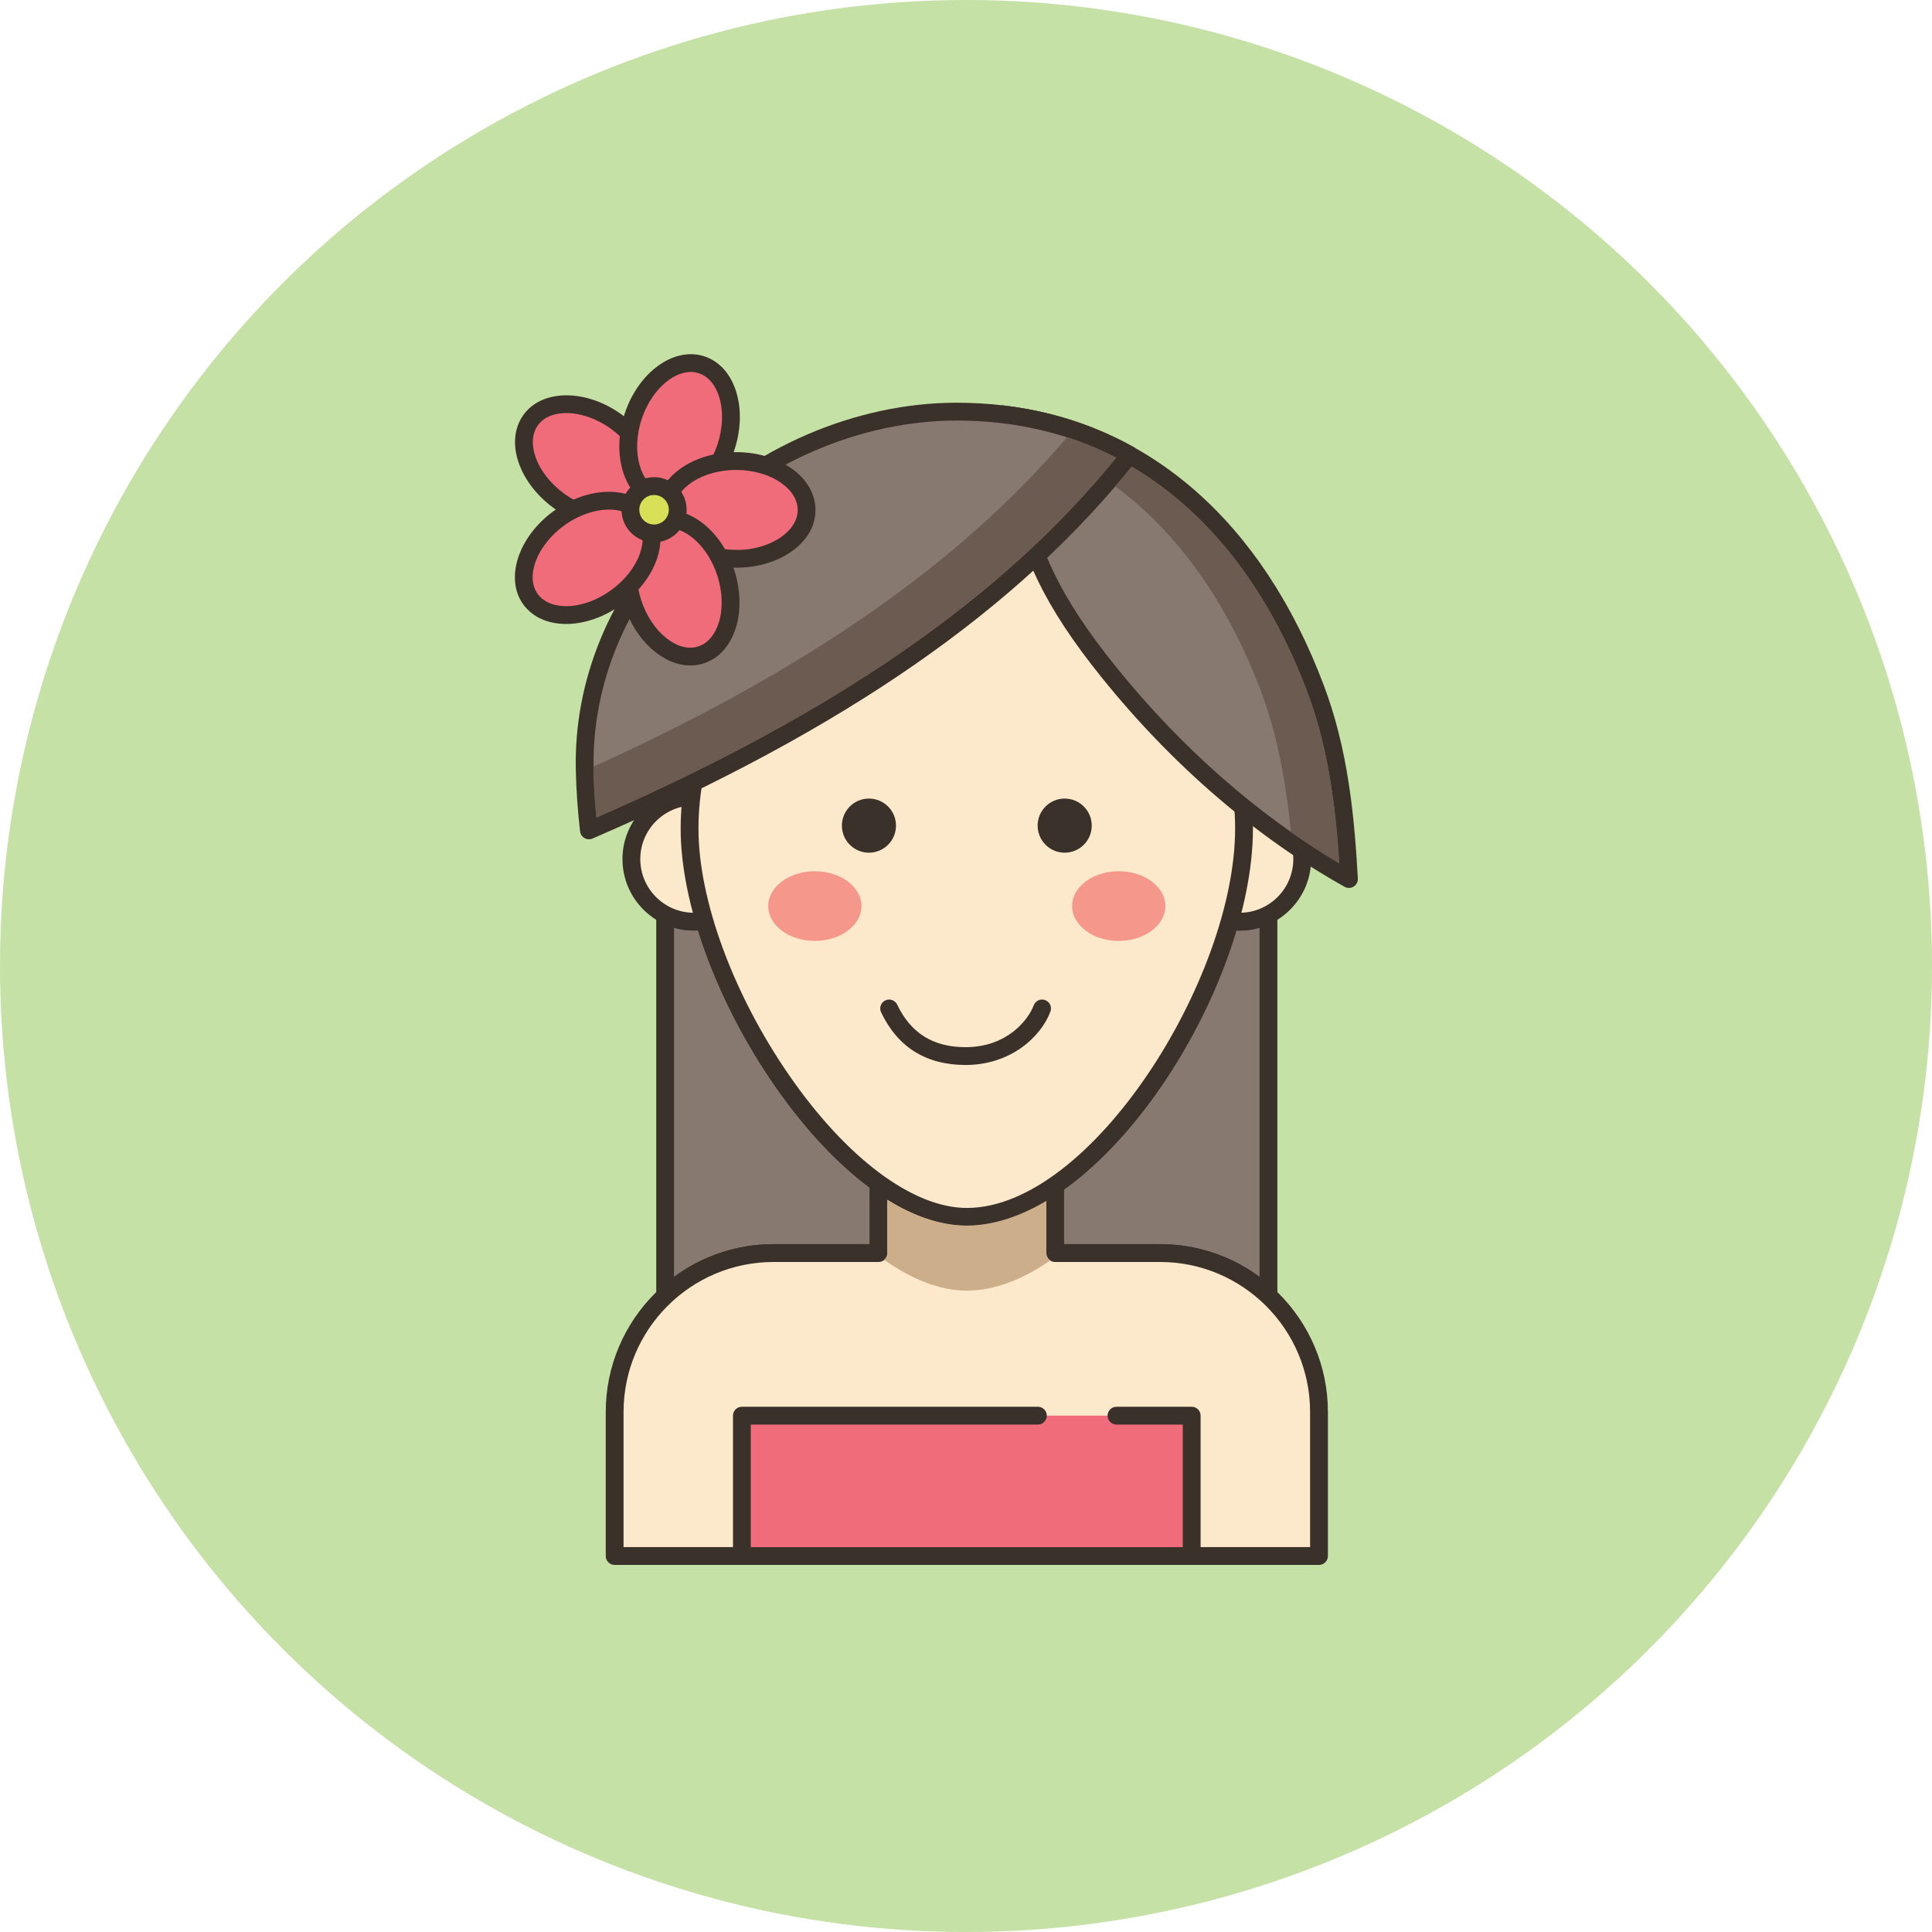 <?xml version="1.0" encoding="utf-8"?>
<!-- Generator: Adobe Illustrator 16.0.0, SVG Export Plug-In . SVG Version: 6.00 Build 0)  -->
<!DOCTYPE svg PUBLIC "-//W3C//DTD SVG 1.1//EN" "http://www.w3.org/Graphics/SVG/1.1/DTD/svg11.dtd">
<svg version="1.1" xmlns="http://www.w3.org/2000/svg" xmlns:xlink="http://www.w3.org/1999/xlink" x="0px" y="0px" width="100px"
	 height="100px" viewBox="0 0 100 100" enable-background="new 0 0 100 100" xml:space="preserve">
<g id="Layer_1" display="none">
	<circle display="inline" fill="#FFF59D" cx="49.999" cy="49.87" r="50"/>
	<g display="inline">
		<path fill="#FCE8CB" d="M60.033,63.721h-5.447v-3.555h-9.153v3.555h-5.448c-4.554,0-8.246,3.692-8.246,8.246v7.473h36.537v-7.473
			C68.276,67.413,64.588,63.721,60.033,63.721L60.033,63.721z M60.033,63.721"/>
		<path fill="#3A312A" d="M60.033,63.259h-4.985v-3.093c0-0.254-0.208-0.463-0.463-0.463h-9.152c-0.257,0-0.463,0.209-0.463,0.463
			v3.093h-4.987c-4.8,0-8.705,3.905-8.705,8.708v7.473c0,0.255,0.206,0.461,0.461,0.461h36.537c0.255,0,0.464-0.206,0.464-0.461
			v-7.473C68.74,67.164,64.833,63.259,60.033,63.259L60.033,63.259z M67.814,78.978H32.202v-7.011c0-4.292,3.491-7.783,7.783-7.783
			h5.448c0.255,0,0.461-0.204,0.461-0.463v-3.093h8.229v3.093c0,0.259,0.207,0.463,0.462,0.463h5.447
			c4.294,0,7.783,3.491,7.783,7.783v7.011H67.814z M67.814,78.978"/>
		<path fill="#8AC6DD" d="M60.033,63.721H58.73l0.034,0.024l-5.667,7.517l-2.922-2.203l-2.925,2.203l-5.665-7.517l0.034-0.024
			h-1.637c-4.551,0-8.243,3.692-8.243,8.243v7.478h36.537v-7.478C68.276,67.413,64.588,63.721,60.033,63.721L60.033,63.721z
			 M60.033,63.721"/>
		<path fill="#3A312A" d="M60.033,63.259H58.73c-0.2,0-0.377,0.13-0.438,0.32c-0.005,0.013-0.01,0.029-0.012,0.042l-5.273,6.993
			l-2.554-1.927c-0.164-0.124-0.391-0.124-0.556,0l-2.555,1.927l-5.271-6.993c-0.003-0.013-0.008-0.029-0.011-0.042
			c-0.063-0.19-0.239-0.32-0.439-0.32h-1.637c-4.8,0-8.705,3.905-8.705,8.708v7.475c0,0.255,0.206,0.462,0.461,0.462h36.539
			c0.256,0,0.462-0.207,0.462-0.462v-7.475C68.74,67.164,64.833,63.259,60.033,63.259L60.033,63.259z M67.814,78.978H32.201v-7.014
			c0-4.289,3.489-7.78,7.781-7.78h1.354l5.546,7.354c0.152,0.204,0.443,0.246,0.647,0.091l2.646-1.994l2.646,1.994
			c0.203,0.155,0.493,0.113,0.646-0.091l5.547-7.354h1.02c4.294,0,7.783,3.491,7.783,7.78v7.014H67.814z M67.814,78.978"/>
		<path fill-rule="evenodd" clip-rule="evenodd" fill="#FCE8CB" d="M38.146,40.993c-1.268-1.268-3.323-1.268-4.588-0.001
			c-1.268,1.268-1.268,3.322,0,4.588c1.265,1.267,3.32,1.267,4.588,0C39.412,44.313,39.412,42.26,38.146,40.993L38.146,40.993z
			 M38.146,40.993"/>
		<path fill="#3A312A" d="M35.851,39.58c-2.044,0-3.705,1.662-3.705,3.706c0,2.043,1.66,3.706,3.705,3.706
			c2.043,0,3.707-1.663,3.707-3.706C39.557,41.242,37.894,39.58,35.851,39.58L35.851,39.58z M35.851,46.068
			c-1.533,0-2.781-1.25-2.781-2.782c0-1.534,1.248-2.782,2.781-2.782c1.535,0,2.782,1.248,2.782,2.782
			C38.633,44.819,37.385,46.068,35.851,46.068L35.851,46.068z M35.851,46.068"/>
		<path fill-rule="evenodd" clip-rule="evenodd" fill="#FCE8CB" d="M67.411,43.287c0,1.791-1.453,3.243-3.246,3.243
			c-1.79,0-3.244-1.452-3.244-3.243c0-1.793,1.454-3.244,3.244-3.244C65.958,40.043,67.411,41.494,67.411,43.287L67.411,43.287z
			 M67.411,43.287"/>
		<path fill="#3A312A" d="M64.165,39.58c-2.042,0-3.706,1.662-3.706,3.706c0,2.043,1.664,3.706,3.706,3.706
			c2.044,0,3.708-1.663,3.708-3.706C67.873,41.242,66.209,39.58,64.165,39.58L64.165,39.58z M64.165,46.068
			c-1.533,0-2.78-1.25-2.78-2.782c0-1.534,1.248-2.782,2.78-2.782c1.535,0,2.783,1.248,2.783,2.782
			C66.948,44.819,65.7,46.068,64.165,46.068L64.165,46.068z M64.165,46.068"/>
		<path fill="#FCE8CB" d="M50.009,27.33c-7.941,0-14.381,6.438-14.381,14.381c0,7.943,7.955,20.133,14.381,20.133
			c6.731,0,14.38-12.19,14.38-20.133C64.389,33.769,57.952,27.33,50.009,27.33L50.009,27.33z M50.009,27.33"/>
		<path fill="#3A312A" d="M50.009,26.868c-8.183,0-14.843,6.66-14.843,14.843c0,3.869,1.862,8.968,4.863,13.309
			c3.152,4.563,6.883,7.288,9.979,7.288c7.024,0,14.843-12.277,14.843-20.597C64.852,33.527,58.193,26.868,50.009,26.868
			L50.009,26.868z M50.009,61.383c-2.792,0-6.239-2.576-9.22-6.89c-2.899-4.195-4.7-9.091-4.7-12.782
			c0-7.674,6.245-13.919,13.92-13.919s13.92,6.246,13.92,13.919C63.929,49.479,56.463,61.383,50.009,61.383L50.009,61.383z
			 M50.009,61.383"/>
		<path fill="#3A312A" d="M44.933,40.146c-0.776,0-1.404,0.628-1.404,1.403c0,0.776,0.628,1.404,1.404,1.404
			c0.773,0,1.403-0.627,1.403-1.404C46.335,40.774,45.706,40.146,44.933,40.146L44.933,40.146z M44.933,40.146"/>
		<path fill="#3A312A" d="M55.085,40.146c-0.773,0-1.403,0.628-1.403,1.403c0,0.776,0.63,1.404,1.403,1.404
			c0.776,0,1.404-0.627,1.404-1.404C56.489,40.774,55.861,40.146,55.085,40.146L55.085,40.146z M55.085,40.146"/>
		<path fill="#F5978A" d="M42.127,43.914c-1.336,0-2.419,0.81-2.419,1.807c0,1,1.083,1.808,2.419,1.808
			c1.333,0,2.416-0.809,2.416-1.808C44.543,44.724,43.46,43.914,42.127,43.914L42.127,43.914z M42.127,43.914"/>
		<path fill="#F5978A" d="M57.891,43.914c-1.334,0-2.418,0.81-2.418,1.807c0,1,1.084,1.808,2.418,1.808
			c1.335,0,2.419-0.809,2.419-1.808C60.31,44.724,59.227,43.914,57.891,43.914L57.891,43.914z M57.891,43.914"/>
		<path fill="#CCAE8B" d="M54.136,63.724v-2.71c-1.363,0.812-2.763,1.282-4.125,1.282c-1.359,0-2.76-0.494-4.127-1.331v2.759
			c0,0.138-0.063,0.265-0.167,0.352c1.429,1.001,2.892,1.597,4.293,1.597c1.425,0,2.901-0.582,4.333-1.57
			C54.218,64.021,54.136,63.881,54.136,63.724L54.136,63.724z M54.136,63.724"/>
		<path fill="#87796F" d="M65.061,38.388c0-7.861-6.665-14.231-14.885-14.231c-8.221,0-14.885,6.37-14.885,14.231
			c0,0.832,0.15,1.451,0.431,2.225c0.131,0.366,2.262-0.8,2.445-0.928c0.906-0.639,1.649-1.505,2.202-2.462
			c0.231-0.398,0.421-0.804,0.575-1.209c0.49-1.292,1.824-4.89,3.177-4.608c1.814,0.38,3.871,0.593,6.055,0.593
			c2.182,0,4.239-0.212,6.054-0.593c1.354-0.282,2.688,3.316,3.178,4.608c0.152,0.405,0.347,0.811,0.575,1.209
			c0.913,1.584,2.46,3.091,4.342,3.366c0.007-0.09,0.122-0.122,0.207-0.152C65.146,40.211,65.061,38.881,65.061,38.388
			L65.061,38.388z M65.061,38.388"/>
		<path fill="#3A312A" d="M65.524,38.547l-0.003-0.159c0-8.103-6.886-14.693-15.346-14.693c-8.461,0-15.347,6.591-15.347,14.693
			c0,0.928,0.175,1.6,0.457,2.383c0.058,0.164,0.192,0.288,0.364,0.343c0.056,0.018,0.121,0.026,0.194,0.026
			c0.821,0,2.571-1.065,2.587-1.076c0.915-0.644,1.721-1.547,2.338-2.611c0.237-0.412,0.44-0.84,0.607-1.275l0.03-0.081
			c1.461-3.858,2.267-4.31,2.619-4.238c1.915,0.4,3.985,0.601,6.15,0.601c2.164,0,4.233-0.201,6.148-0.601
			c0.351-0.072,1.158,0.379,2.62,4.238l0.032,0.081c0.164,0.435,0.368,0.863,0.604,1.276c1.151,1.99,2.9,3.333,4.679,3.592
			c0.128,0.019,0.26-0.018,0.358-0.1c0.028-0.023,0.055-0.049,0.076-0.078C65.553,40.551,65.534,39.248,65.524,38.547L65.524,38.547
			z M64.352,40.01c-0.067,0.022-0.13,0.05-0.184,0.082c-1.426-0.297-2.826-1.439-3.785-3.1c-0.213-0.37-0.396-0.754-0.544-1.141
			l-0.031-0.081c-0.97-2.559-2.168-5.134-3.673-4.816c-1.854,0.386-3.859,0.583-5.959,0.583c-2.102,0-4.106-0.196-5.961-0.583
			c-1.51-0.315-2.703,2.258-3.674,4.815l-0.03,0.082c-0.147,0.388-0.331,0.771-0.543,1.14c-0.548,0.948-1.264,1.75-2.066,2.315
			c-0.241,0.162-1.34,0.726-1.841,0.878c-0.191-0.577-0.307-1.108-0.307-1.796c0-7.592,6.468-13.77,14.423-13.77
			c7.952,0,14.421,6.177,14.421,13.77l0.002,0.173C64.617,39.814,64.43,39.981,64.352,40.01L64.352,40.01z M64.352,40.01"/>
		<rect x="48.891" y="69.059" fill="#D7E057" width="2.569" height="8.552"/>
		<path fill="#3A312A" d="M51.46,68.596h-2.569c-0.255,0-0.462,0.206-0.462,0.463v3.021c0,0.256,0.207,0.462,0.462,0.462
			c0.255,0,0.461-0.206,0.461-0.462v-2.559h1.643v7.628h-1.643v-0.888c0-0.255-0.207-0.462-0.461-0.462
			c-0.255,0-0.462,0.207-0.462,0.462v1.35c0,0.255,0.207,0.462,0.462,0.462h2.569c0.253,0,0.462-0.207,0.462-0.462v-8.552
			C51.922,68.802,51.713,68.596,51.46,68.596L51.46,68.596z M51.46,68.596"/>
		<path fill="#D7E057" d="M41.588,63.742l2.937-2.212l5.665,7.516l-2.937,2.213L41.588,63.742z M41.588,63.742"/>
		<path fill="#3A312A" d="M50.557,68.771l-5.665-7.517c-0.155-0.204-0.444-0.244-0.647-0.092l-2.937,2.215
			c-0.098,0.072-0.163,0.183-0.18,0.302c-0.016,0.122,0.014,0.246,0.089,0.345l5.665,7.515c0.073,0.099,0.183,0.164,0.302,0.181
			c0.023,0.002,0.044,0.004,0.065,0.004c0.101,0,0.199-0.033,0.278-0.094l2.935-2.212C50.67,69.262,50.71,68.973,50.557,68.771
			L50.557,68.771z M47.342,70.612l-5.107-6.776l2.197-1.656l5.107,6.778L47.342,70.612z M47.342,70.612"/>
		<path fill="#D7E057" d="M50.165,69.051l5.663-7.517l2.937,2.213l-5.666,7.517L50.165,69.051z M50.165,69.051"/>
		<path fill="#3A312A" d="M59.22,63.679c-0.017-0.119-0.081-0.229-0.179-0.304l-2.936-2.213c-0.204-0.152-0.492-0.112-0.647,0.092
			l-5.665,7.517c-0.152,0.202-0.112,0.491,0.092,0.646l2.937,2.212c0.084,0.063,0.181,0.094,0.276,0.094
			c0.142,0,0.279-0.063,0.369-0.185l5.666-7.515C59.205,63.925,59.238,63.801,59.22,63.679L59.22,63.679z M53.007,70.612
			l-2.198-1.654l5.109-6.778l2.197,1.656L53.007,70.612z M53.007,70.612"/>
		<path fill="#3A312A" d="M38.583,73.072c-0.256,0-0.461,0.207-0.461,0.462v5.907c0,0.255,0.206,0.462,0.461,0.462
			c0.254,0,0.462-0.207,0.462-0.462v-5.907C39.045,73.279,38.837,73.072,38.583,73.072L38.583,73.072z M38.583,73.072"/>
		<path fill="#3A312A" d="M61.768,73.072c-0.255,0-0.464,0.207-0.464,0.462v5.907c0,0.255,0.209,0.462,0.464,0.462
			c0.254,0,0.462-0.207,0.462-0.462v-5.907C62.229,73.279,62.021,73.072,61.768,73.072L61.768,73.072z M61.768,73.072"/>
		<path fill="#87796F" d="M52.927,50.623c-1.474-1.555-2.929-0.399-2.929,0.664c0,1.064,1.394,2.299,3.612,2.299
			c1.644,0,4.017-1.424,4.017-2.487C57.626,50.033,55.13,52.945,52.927,50.623L52.927,50.623z M52.927,50.623"/>
		<path fill="#3A312A" d="M57.802,50.499c-0.335-0.223-0.722-0.06-1.212,0.147c-0.907,0.381-2.146,0.904-3.328-0.342
			c-0.773-0.815-1.685-1.096-2.506-0.769c-0.718,0.286-1.22,1.006-1.22,1.75c0,1.328,1.559,2.763,4.076,2.763
			c1.81,0,4.479-1.555,4.479-2.952C58.088,50.759,57.933,50.584,57.802,50.499L57.802,50.499z M53.609,53.123
			c-2.028,0-3.15-1.085-3.15-1.837c0-0.362,0.274-0.745,0.64-0.892c0.111-0.045,0.228-0.066,0.347-0.066
			c0.367,0,0.763,0.21,1.146,0.613c1.622,1.71,3.401,0.959,4.357,0.557c0.021-0.008,0.043-0.018,0.063-0.027
			C56.518,52.167,54.914,53.123,53.609,53.123L53.609,53.123z M53.609,53.123"/>
		<path fill="#87796F" d="M47.068,50.623c-2.204,2.323-4.701-0.589-4.701,0.475c0,1.063,2.373,2.487,4.016,2.487
			c2.218,0,3.615-1.234,3.615-2.299C49.998,50.223,48.542,49.068,47.068,50.623L47.068,50.623z M47.068,50.623"/>
		<g>
			<defs>
				<rect id="SVGID_1_" x="24.033" y="16.816" width="44.733" height="63.087"/>
			</defs>
			<clipPath id="SVGID_2_">
				<use xlink:href="#SVGID_1_"  overflow="visible"/>
			</clipPath>
			<path clip-path="url(#SVGID_2_)" fill="#3A312A" d="M49.239,49.537c-0.821-0.327-1.733-0.046-2.506,0.769
				c-1.181,1.246-2.422,0.722-3.328,0.342c-0.491-0.208-0.877-0.371-1.212-0.148c-0.131,0.086-0.287,0.26-0.287,0.599
				c0,1.397,2.671,2.951,4.478,2.951c2.518,0,4.076-1.435,4.076-2.763C50.459,50.542,49.958,49.823,49.239,49.537L49.239,49.537z
				 M46.383,53.123c-1.304,0-2.906-0.956-3.401-1.652c0.022,0.01,0.042,0.02,0.063,0.027c0.957,0.402,2.735,1.153,4.359-0.557
				c0.505-0.534,1.036-0.728,1.491-0.546c0.366,0.146,0.64,0.53,0.64,0.892C49.536,52.038,48.413,53.123,46.383,53.123
				L46.383,53.123z M46.383,53.123"/>
			<path clip-path="url(#SVGID_2_)" fill="#87796F" d="M49.906,18.99c-10.138,5.964-16.022-5.501-16.022-0.271
				c0,1.652,0.666,3.3,1.54,4.799l2.42,3.431c2.44,3.073,5.361,6.35,8.889,7.354c5.681,1.616,15.733-0.399,15.733-8.576
				C62.466,20.499,58.085,14.18,49.906,18.99L49.906,18.99z M49.906,18.99"/>
			<path clip-path="url(#SVGID_2_)" fill="#3A312A" d="M58.75,17.705c-1.75-1.002-4.746-1.66-9.079,0.887
				c-5.874,3.457-10.251,0.831-12.866-0.737c-1.262-0.756-2.094-1.254-2.755-0.88c-0.558,0.315-0.628,1.098-0.628,1.746
				c0,1.536,0.525,3.182,1.603,5.033c0.129,0.22,0.41,0.293,0.63,0.166c0.221-0.129,0.296-0.413,0.167-0.632
				c-0.995-1.706-1.478-3.2-1.478-4.567c0-0.814,0.158-0.94,0.162-0.94c0.192-0.112,1.172,0.479,1.822,0.868
				c2.608,1.564,7.464,4.477,13.813,0.742c3.125-1.839,5.944-2.145,8.15-0.884c2.564,1.467,3.712,4.684,3.712,7.222
				c0,2.573-1.031,4.658-3.063,6.192c-3.395,2.563-8.649,2.917-12.083,1.939c-3.335-0.947-6.13-4.018-8.653-7.196
				c-0.159-0.201-0.449-0.235-0.649-0.075c-0.199,0.158-0.233,0.45-0.075,0.649c2.618,3.298,5.538,6.492,9.124,7.511
				c1.205,0.342,2.618,0.53,4.105,0.53c3.028,0,6.351-0.779,8.787-2.619c2.246-1.697,3.432-4.092,3.432-6.931
				C62.93,22.923,61.637,19.354,58.75,17.705L58.75,17.705z M58.75,17.705"/>
		</g>
		<path fill="#6B5B51" d="M58.292,18.505c-1.37-0.783-2.975-0.961-4.747-0.545c0.459,0.123,0.899,0.309,1.315,0.545
			c2.567,1.466,3.713,4.684,3.713,7.223c0,2.572-1.029,4.655-3.063,6.192c-1.815,1.368-4.159,2.108-6.472,2.348
			c3.225,0.347,7.168-0.281,9.902-2.348c2.032-1.537,3.063-3.62,3.063-6.192C62.004,23.189,60.855,19.972,58.292,18.505
			L58.292,18.505z M58.292,18.505"/>
	</g>
</g>
<g id="Layer_2">
	<circle fill="#C5E1A5" cx="50" cy="50" r="50"/>
	<g>
		<path fill="#87796F" d="M36.458,47.658c-0.175,0.031-0.356,0.046-0.544,0.046c-0.538,0-1.042-0.132-1.487-0.362v19.73
			c1.47-1.373,3.442-2.217,5.613-2.217h5.435v-3.545h0.094C41.683,58.57,38.002,52.908,36.458,47.658L36.458,47.658z M36.458,47.658
			"/>
		<path fill="#3A312A" d="M45.836,60.934c-3.709-2.613-7.382-8.125-8.936-13.405c-0.065-0.226-0.29-0.365-0.521-0.325
			c-0.147,0.026-0.305,0.04-0.464,0.04c-0.448,0-0.876-0.106-1.276-0.311c-0.143-0.075-0.313-0.069-0.451,0.014
			c-0.138,0.083-0.221,0.233-0.221,0.396v19.73c0,0.184,0.108,0.35,0.278,0.424c0.059,0.025,0.122,0.037,0.183,0.037
			c0.115,0,0.228-0.041,0.315-0.123c1.444-1.35,3.324-2.094,5.299-2.094h5.434c0.256,0,0.461-0.203,0.461-0.461V61.59
			c0.032-0.043,0.058-0.088,0.075-0.143C46.07,61.258,46,61.047,45.836,60.934L45.836,60.934z M45.014,64.395H40.04
			c-1.871,0-3.666,0.598-5.152,1.695V48.019c0.399,0.117,0.822,0.163,1.241,0.14c1.624,5.21,5.208,10.585,8.885,13.317V64.395z
			 M45.014,64.395"/>
		<path fill="#87796F" d="M64.168,47.704c-0.179,0-0.35-0.015-0.52-0.043c-1.501,5.267-5.098,10.939-9.041,13.671v3.523h5.435
			c2.17,0,4.145,0.844,5.613,2.217v-19.73C65.211,47.572,64.701,47.704,64.168,47.704L64.168,47.704z M64.168,47.704"/>
		<path fill="#3A312A" d="M65.896,46.947c-0.138-0.084-0.31-0.09-0.452-0.015c-0.524,0.271-1.11,0.374-1.722,0.274
			c-0.231-0.037-0.452,0.103-0.517,0.329c-1.524,5.344-5.165,10.861-8.86,13.418c-0.124,0.086-0.197,0.227-0.197,0.379v3.523
			c0,0.258,0.205,0.465,0.46,0.465h5.435c1.974,0,3.855,0.74,5.298,2.09c0.087,0.082,0.201,0.123,0.315,0.123
			c0.063,0,0.125-0.012,0.185-0.037c0.167-0.072,0.276-0.24,0.276-0.424v-19.73C66.116,47.18,66.032,47.03,65.896,46.947
			L65.896,46.947z M65.194,66.09c-1.486-1.098-3.283-1.695-5.152-1.695h-4.973v-2.826c3.756-2.697,7.286-8.014,8.912-13.408
			c0.407,0.022,0.82-0.027,1.213-0.141V66.09z M65.194,66.09"/>
		<path fill="#87796F" d="M45.569,61.311c1.499,1.055,3.025,1.674,4.474,1.674c1.509,0,3.062-0.613,4.564-1.652v-0.021H45.569z
			 M45.569,61.311"/>
		<path fill="#3A312A" d="M54.607,60.848h-9.038c-0.199,0-0.378,0.129-0.438,0.324c-0.061,0.189,0.009,0.396,0.174,0.514
			c1.658,1.168,3.251,1.76,4.738,1.76c1.541,0,3.166-0.584,4.827-1.734c0.125-0.086,0.199-0.229,0.199-0.379v-0.021
			C55.069,61.055,54.862,60.848,54.607,60.848L54.607,60.848z M50.043,62.523c-0.889,0-1.834-0.254-2.826-0.752h5.753
			C51.957,62.27,50.977,62.523,50.043,62.523L50.043,62.523z M50.043,62.523"/>
		<path fill="#FCE8CB" d="M60.044,64.859h-5.436v-3.549h-9.133v3.549h-5.436c-4.542,0-8.225,3.68-8.225,8.225v7.455h36.457v-7.455
			C68.271,68.539,64.587,64.859,60.044,64.859L60.044,64.859z M60.044,64.859"/>
		<path fill="#3A312A" d="M60.044,64.398h-4.975v-3.088c0-0.256-0.207-0.461-0.461-0.461h-9.133c-0.255,0-0.461,0.205-0.461,0.461
			v3.088h-4.975c-4.789,0-8.686,3.895-8.686,8.686v7.455c0,0.254,0.206,0.461,0.461,0.461h36.457c0.255,0,0.461-0.207,0.461-0.461
			v-7.455C68.731,68.293,64.833,64.398,60.044,64.398L60.044,64.398z M67.81,80.078H32.275v-6.994c0-4.281,3.483-7.764,7.764-7.764
			h5.436c0.256,0,0.461-0.207,0.461-0.461v-3.088h8.211v3.088c0,0.254,0.205,0.461,0.461,0.461h5.436
			c4.281,0,7.766,3.482,7.766,7.764V80.078z M67.81,80.078"/>
		<path fill="#FCE8CB" d="M45.569,61.311c1.499,1.055,3.025,1.674,4.474,1.674c1.509,0,3.062-0.613,4.564-1.652v-0.021H45.569z
			 M45.569,61.311"/>
		<path fill="#3A312A" d="M54.607,60.848h-9.038c-0.199,0-0.378,0.129-0.438,0.324c-0.061,0.189,0.009,0.396,0.174,0.514
			c1.658,1.168,3.251,1.76,4.738,1.76c1.541,0,3.166-0.584,4.827-1.734c0.125-0.086,0.199-0.229,0.199-0.379v-0.021
			C55.069,61.055,54.862,60.848,54.607,60.848L54.607,60.848z M50.043,62.523c-0.889,0-1.834-0.254-2.826-0.752h5.753
			C51.957,62.27,50.977,62.523,50.043,62.523L50.043,62.523z M50.043,62.523"/>
		<rect x="38.4" y="73.273" fill="#F16C7A" width="23.28" height="7.266"/>
		<path fill="#3A312A" d="M61.681,72.813h-3.892c-0.257,0-0.461,0.207-0.461,0.461s0.204,0.461,0.461,0.461h3.431v6.344H38.861
			v-6.344h14.86c0.254,0,0.461-0.207,0.461-0.461s-0.207-0.461-0.461-0.461H38.4c-0.255,0-0.461,0.207-0.461,0.461v7.266
			c0,0.254,0.206,0.461,0.461,0.461h23.28c0.257,0,0.463-0.207,0.463-0.461v-7.266C62.144,73.02,61.938,72.813,61.681,72.813
			L61.681,72.813z M61.681,72.813"/>
		<path fill-rule="evenodd" clip-rule="evenodd" fill="#FCE8CB" d="M39.152,44.467c0,1.788-1.449,3.237-3.235,3.237
			c-1.789,0-3.237-1.449-3.237-3.237s1.448-3.236,3.237-3.236C37.704,41.231,39.152,42.68,39.152,44.467L39.152,44.467z
			 M39.152,44.467"/>
		<path fill="#3A312A" d="M35.917,40.769c-2.041,0-3.698,1.659-3.698,3.698c0,2.039,1.657,3.699,3.698,3.699
			c2.038,0,3.696-1.659,3.696-3.699C39.613,42.428,37.955,40.769,35.917,40.769L35.917,40.769z M35.917,47.244
			c-1.532,0-2.776-1.247-2.776-2.777c0-1.53,1.244-2.776,2.776-2.776c1.53,0,2.774,1.246,2.774,2.776
			C38.691,45.998,37.447,47.244,35.917,47.244L35.917,47.244z M35.917,47.244"/>
		<path fill-rule="evenodd" clip-rule="evenodd" fill="#FCE8CB" d="M65.406,41.477c-1.65-0.685-3.543,0.099-4.228,1.752
			c-0.685,1.651,0.1,3.544,1.751,4.228c1.649,0.683,3.545-0.101,4.229-1.752C67.842,44.054,67.058,42.161,65.406,41.477
			L65.406,41.477z M65.406,41.477"/>
		<path fill="#3A312A" d="M64.168,40.769c-2.04,0-3.699,1.659-3.699,3.698c0,2.039,1.659,3.699,3.699,3.699
			c2.036,0,3.696-1.659,3.696-3.699C67.864,42.428,66.204,40.769,64.168,40.769L64.168,40.769z M64.168,47.244
			c-1.532,0-2.776-1.247-2.776-2.777c0-1.53,1.244-2.776,2.776-2.776c1.529,0,2.773,1.246,2.773,2.776
			C66.941,45.998,65.697,47.244,64.168,47.244L64.168,47.244z M64.168,47.244"/>
		<path fill="#FCE8CB" d="M50.042,28.548c-7.925,0-14.35,6.423-14.35,14.347s7.938,20.089,14.35,20.089
			c6.717,0,14.348-12.165,14.348-20.089S57.966,28.548,50.042,28.548L50.042,28.548z M50.042,28.548"/>
		<path fill="#3A312A" d="M50.042,28.087c-8.166,0-14.811,6.644-14.811,14.809c0,3.86,1.859,8.946,4.852,13.278
			c3.147,4.553,6.869,7.271,9.958,7.271c7.009,0,14.811-12.248,14.811-20.55C64.851,34.73,58.206,28.087,50.042,28.087
			L50.042,28.087z M50.042,62.523c-2.787,0-6.227-2.57-9.2-6.873c-2.892-4.186-4.689-9.072-4.689-12.753
			c0-7.658,6.23-13.888,13.889-13.888c7.656,0,13.887,6.23,13.887,13.888C63.929,50.645,56.48,62.523,50.042,62.523L50.042,62.523z
			 M50.042,62.523"/>
		<path fill="#3A312A" d="M44.976,41.334c-0.774,0-1.4,0.627-1.4,1.4c0,0.773,0.626,1.401,1.4,1.401c0.774,0,1.4-0.627,1.4-1.401
			C46.376,41.961,45.75,41.334,44.976,41.334L44.976,41.334z M44.976,41.334"/>
		<path fill="#3A312A" d="M55.108,41.334c-0.775,0-1.4,0.627-1.4,1.4c0,0.773,0.625,1.401,1.4,1.401c0.772,0,1.4-0.627,1.4-1.401
			C56.509,41.961,55.881,41.334,55.108,41.334L55.108,41.334z M55.108,41.334"/>
		<path fill="#F5978A" d="M42.176,45.095c-1.332,0-2.412,0.809-2.412,1.803c0,0.996,1.081,1.803,2.412,1.803
			s2.412-0.807,2.412-1.803C44.588,45.903,43.508,45.095,42.176,45.095L42.176,45.095z M42.176,45.095"/>
		<path fill="#F5978A" d="M57.905,45.095c-1.332,0-2.411,0.809-2.411,1.803c0,0.996,1.079,1.803,2.411,1.803
			s2.414-0.807,2.414-1.803C60.319,45.903,59.239,45.095,57.905,45.095L57.905,45.095z M57.905,45.095"/>
		<path fill="#CCAE8B" d="M54.16,64.859v-2.703c-1.36,0.807-2.757,1.279-4.117,1.279c-1.355,0-2.752-0.492-4.117-1.328v2.752
			c0,0.139-0.064,0.266-0.166,0.348c1.426,1.002,2.886,1.596,4.283,1.596c1.425,0,2.896-0.58,4.323-1.566
			C54.24,65.154,54.16,65.016,54.16,64.859L54.16,64.859z M54.16,64.859"/>
		<path fill="#3A312A" d="M54.1,51.766c-0.239-0.09-0.504,0.031-0.595,0.271c-0.279,0.748-1.377,2.164-3.524,2.164
			c-1.679,0-2.837-0.721-3.542-2.201c-0.109-0.23-0.385-0.328-0.615-0.219c-0.23,0.109-0.328,0.385-0.219,0.615
			c0.861,1.811,2.333,2.727,4.375,2.727c2.305,0,3.89-1.432,4.388-2.762C54.459,52.121,54.338,51.855,54.1,51.766L54.1,51.766z
			 M54.1,51.766"/>
		<path fill="#87796F" d="M69.359,40.644c-0.261-1.692-0.649-3.358-1.257-4.971c-2.82-7.525-8.15-13.29-16.223-14.228
			c0.396,2.886,0.979,5.756,2.242,8.374c0.866,1.796,2.032,3.435,3.286,4.988c3.439,4.27,7.646,8.023,12.414,10.691
			C69.733,43.869,69.606,42.243,69.359,40.644L69.359,40.644z M69.359,40.644"/>
		<path fill="#3A312A" d="M69.815,40.575c-0.289-1.886-0.709-3.542-1.28-5.062c-3.183-8.493-9.079-13.651-16.602-14.525
			c-0.143-0.017-0.282,0.034-0.385,0.135c-0.098,0.102-0.145,0.244-0.126,0.385c0.356,2.609,0.906,5.659,2.282,8.511
			c0.764,1.583,1.825,3.197,3.343,5.077c3.63,4.508,7.97,8.243,12.549,10.805c0.07,0.04,0.148,0.058,0.226,0.058
			c0.085,0,0.169-0.023,0.243-0.07c0.144-0.089,0.225-0.249,0.216-0.416C70.207,44.114,70.087,42.331,69.815,40.575L69.815,40.575z
			 M57.766,34.518c-1.472-1.825-2.499-3.382-3.229-4.9c-1.217-2.522-1.764-5.239-2.113-7.637c6.878,1.033,12.277,5.93,15.249,13.855
			c0.549,1.46,0.952,3.057,1.233,4.878c0.21,1.373,0.329,2.771,0.405,3.958C65.106,42.187,61.127,38.691,57.766,34.518
			L57.766,34.518z M57.766,34.518"/>
		<path fill="#87796F" d="M49.505,21.306c-9.897,0-19.48,8.311-19.24,18.544c0.021,1.042,0.098,2.088,0.219,3.13
			c10.579-4.572,20.897-10.503,27.986-19.43C55.912,22.114,52.927,21.306,49.505,21.306L49.505,21.306z M49.505,21.306"/>
		<path fill="#3A312A" d="M58.925,23.462c-0.028-0.134-0.109-0.248-0.229-0.313c-2.722-1.529-5.815-2.304-9.191-2.304
			c-5.22,0-10.612,2.33-14.425,6.232c-3.511,3.593-5.385,8.133-5.276,12.783c0.021,1.022,0.095,2.09,0.221,3.173
			c0.018,0.144,0.103,0.272,0.229,0.346c0.071,0.041,0.151,0.062,0.23,0.062c0.063,0,0.125-0.013,0.184-0.038
			C43.781,37.736,52.73,31.52,58.832,23.838C58.915,23.732,58.95,23.595,58.925,23.462L58.925,23.462z M30.875,42.307
			c-0.082-0.841-0.133-1.668-0.15-2.467c-0.101-4.401,1.68-8.704,5.014-12.118c3.644-3.729,8.789-5.954,13.767-5.954
			c3.018,0,5.794,0.648,8.26,1.927C51.861,30.943,43.29,36.877,30.875,42.307L30.875,42.307z M30.875,42.307"/>
		<path fill="#6B5B51" d="M55.239,22.625c-5.595,6.562-13.469,12.039-24.524,17.058v0.005c-0.004,0.05,0,0.104,0,0.153
			c0.014,0.803,0.067,1.638,0.154,2.482c12.428-5.432,21.009-11.374,26.914-18.633C56.97,23.267,56.12,22.912,55.239,22.625
			L55.239,22.625z M55.239,22.625"/>
		<path fill="#6B5B51" d="M69.015,41.411c-0.004-0.002-0.01-0.006-0.013-0.009c-0.031-0.23-0.063-0.458-0.097-0.689
			c-0.281-1.819-0.684-3.415-1.233-4.877c-2.015-5.374-5.146-9.352-9.097-11.682c-0.277,0.34-0.559,0.682-0.85,1.018
			c3.232,2.394,5.818,6.007,7.564,10.664c0.547,1.462,0.949,3.058,1.231,4.877c0.034,0.231,0.067,0.458,0.096,0.689
			c0.006,0.003,0.009,0.006,0.017,0.009c0.072,0.563,0.135,1.12,0.184,1.66c0.824,0.584,1.663,1.123,2.509,1.624
			C69.264,43.702,69.17,42.561,69.015,41.411L69.015,41.411z M69.015,41.411"/>
		<path fill-rule="evenodd" clip-rule="evenodd" fill="#F16C7A" d="M31.916,21.839c-1.629-1.188-3.617-1.237-4.442-0.107
			c-0.824,1.129-0.17,3.007,1.458,4.195c1.63,1.189,3.618,1.237,4.441,0.109C34.198,24.905,33.546,23.028,31.916,21.839
			L31.916,21.839z M31.916,21.839"/>
		<path fill="#3A312A" d="M32.188,21.466c-1.832-1.337-4.113-1.339-5.083-0.006c-0.491,0.672-0.582,1.56-0.255,2.499
			c0.306,0.88,0.95,1.711,1.813,2.341c0.864,0.63,1.851,0.989,2.783,1.012c0.031,0,0.063,0,0.094,0c0.952,0,1.733-0.355,2.207-1.006
			C34.718,24.974,34.019,22.803,32.188,21.466L32.188,21.466z M33.002,25.763c-0.307,0.42-0.853,0.644-1.535,0.626
			c-0.747-0.019-1.55-0.315-2.262-0.835c-0.713-0.521-1.24-1.195-1.485-1.899c-0.225-0.646-0.178-1.233,0.128-1.652
			c0.304-0.418,0.836-0.623,1.461-0.623c0.729,0,1.583,0.281,2.336,0.831C33.041,23.23,33.662,24.857,33.002,25.763L33.002,25.763z
			 M33.002,25.763"/>
		<g>
			<defs>
				<rect id="SVGID_3_" x="24.264" y="18.333" width="46.038" height="62.667"/>
			</defs>
			<clipPath id="SVGID_4_">
				<use xlink:href="#SVGID_3_"  overflow="visible"/>
			</clipPath>
			<path clip-path="url(#SVGID_4_)" fill-rule="evenodd" clip-rule="evenodd" fill="#F16C7A" d="M36.309,18.88
				c-1.329-0.434-2.915,0.767-3.541,2.684c-0.626,1.917-0.058,3.822,1.269,4.257c1.33,0.433,2.915-0.768,3.542-2.684
				C38.205,21.221,37.637,19.314,36.309,18.88L36.309,18.88z M36.309,18.88"/>
			<path clip-path="url(#SVGID_4_)" fill="#3A312A" d="M38.118,20.321c-0.284-0.953-0.875-1.621-1.667-1.879
				c-1.566-0.512-3.416,0.823-4.121,2.979c-0.705,2.154-0.002,4.325,1.564,4.838c0.23,0.075,0.469,0.114,0.71,0.114
				c0.583,0,1.184-0.219,1.745-0.645c0.742-0.562,1.335-1.432,1.666-2.448C38.349,22.265,38.385,21.214,38.118,20.321L38.118,20.321
				z M37.141,22.993c-0.275,0.839-0.753,1.549-1.348,2c-0.544,0.413-1.118,0.55-1.611,0.389c-1.066-0.349-1.512-2.032-0.976-3.674
				c0.472-1.438,1.566-2.455,2.546-2.455c0.141,0,0.28,0.022,0.413,0.065c0.496,0.161,0.875,0.611,1.07,1.265
				C37.448,21.299,37.415,22.155,37.141,22.993L37.141,22.993z M37.141,22.993"/>
		</g>
		<path fill-rule="evenodd" clip-rule="evenodd" fill="#F16C7A" d="M38.104,23.864c-2.017-0.004-3.654,1.125-3.657,2.523
			s1.629,2.533,3.646,2.537c2.017,0.005,3.655-1.125,3.656-2.523C41.752,25.003,40.121,23.867,38.104,23.864L38.104,23.864z
			 M38.104,23.864"/>
		<path fill="#3A312A" d="M40.947,24.23c-0.764-0.532-1.774-0.827-2.843-0.828h-0.012c-2.26,0-4.103,1.336-4.107,2.983
			c-0.002,1.65,1.839,2.995,4.107,2.999h0.012c1.063,0,2.069-0.29,2.834-0.817c0.818-0.564,1.27-1.334,1.271-2.165
			C42.212,25.57,41.763,24.799,40.947,24.23L40.947,24.23z M41.289,26.4c-0.002,0.52-0.312,1.02-0.875,1.408
			c-0.613,0.423-1.442,0.67-2.319,0.654c-1.73-0.003-3.188-0.954-3.187-2.075c0.002-1.121,1.46-2.063,3.185-2.063h0.008
			c0.883,0.002,1.707,0.237,2.319,0.663C40.982,25.377,41.289,25.88,41.289,26.4L41.289,26.4z M41.289,26.4"/>
		<path fill-rule="evenodd" clip-rule="evenodd" fill="#F16C7A" d="M37.566,29.647c-0.619-1.919-2.2-3.125-3.529-2.697
			c-1.332,0.43-1.907,2.333-1.287,4.252c0.619,1.919,2.2,3.126,3.529,2.698C37.608,33.47,38.185,31.566,37.566,29.647L37.566,29.647
			z M37.566,29.647"/>
		<path fill="#3A312A" d="M38.004,29.506c-0.696-2.158-2.54-3.501-4.109-2.994c-0.793,0.255-1.386,0.921-1.674,1.873
			c-0.271,0.891-0.238,1.943,0.088,2.959c0.599,1.85,2.038,3.101,3.426,3.101c0.231,0,0.46-0.034,0.685-0.107
			c0.791-0.254,1.386-0.92,1.675-1.872C38.365,31.574,38.333,30.522,38.004,29.506L38.004,29.506z M37.213,32.199
			c-0.198,0.654-0.581,1.102-1.076,1.261c-1.066,0.345-2.418-0.754-2.949-2.399c-0.27-0.84-0.301-1.695-0.085-2.41
			c0.199-0.653,0.582-1.101,1.076-1.261c0.133-0.043,0.269-0.064,0.409-0.064c0.98,0,2.074,1.022,2.54,2.464
			C37.397,30.628,37.428,31.484,37.213,32.199L37.213,32.199z M37.213,32.199"/>
		<path fill-rule="evenodd" clip-rule="evenodd" fill="#F16C7A" d="M33.371,26.734c-0.817-1.133-2.805-1.093-4.439,0.089
			c-1.635,1.182-2.293,3.059-1.477,4.19c0.82,1.132,2.808,1.093,4.442-0.089S34.191,27.866,33.371,26.734L33.371,26.734z
			 M33.371,26.734"/>
		<path fill="#3A312A" d="M33.746,26.463c-0.966-1.337-3.248-1.343-5.084-0.014c-1.837,1.33-2.545,3.499-1.579,4.833
			c0.475,0.656,1.259,1.014,2.221,1.014c0.025,0,0.051,0,0.077,0c0.932-0.019,1.922-0.374,2.787-1
			c0.866-0.625,1.513-1.454,1.822-2.334C34.32,28.024,34.234,27.137,33.746,26.463L33.746,26.463z M33.12,28.656
			c-0.247,0.704-0.777,1.376-1.492,1.893c-0.715,0.518-1.519,0.81-2.265,0.826c-0.68,0.012-1.227-0.211-1.532-0.632v0
			c-0.658-0.908-0.029-2.531,1.371-3.545c0.752-0.545,1.6-0.822,2.329-0.822c0.626,0,1.164,0.207,1.469,0.629
			C33.304,27.425,33.347,28.012,33.12,28.656L33.12,28.656z M33.12,28.656"/>
		<path fill-rule="evenodd" clip-rule="evenodd" fill="#D7E057" d="M34.576,25.396c-0.546-0.399-1.313-0.278-1.712,0.268
			c-0.398,0.546-0.28,1.312,0.268,1.711c0.547,0.398,1.314,0.278,1.711-0.268C35.243,26.56,35.122,25.794,34.576,25.396
			L34.576,25.396z M34.576,25.396"/>
		<path fill="#3A312A" d="M35.52,26.125c-0.07-0.445-0.309-0.836-0.672-1.101c-0.363-0.267-0.811-0.375-1.255-0.305
			c-0.444,0.069-0.836,0.308-1.101,0.672c-0.547,0.751-0.381,1.808,0.368,2.355c0.292,0.213,0.637,0.324,0.991,0.324
			c0.088,0,0.177-0.007,0.265-0.021c0.444-0.069,0.834-0.307,1.1-0.671C35.482,27.014,35.59,26.569,35.52,26.125L35.52,26.125z
			 M34.47,26.835c-0.12,0.164-0.298,0.272-0.498,0.304c-0.203,0.032-0.403-0.017-0.57-0.138c-0.338-0.248-0.413-0.727-0.166-1.067
			c0.121-0.166,0.298-0.273,0.5-0.305c0.201-0.031,0.403,0.018,0.569,0.139c0.163,0.12,0.272,0.296,0.304,0.498
			C34.64,26.468,34.591,26.67,34.47,26.835L34.47,26.835z M34.47,26.835"/>
	</g>
</g>
</svg>
